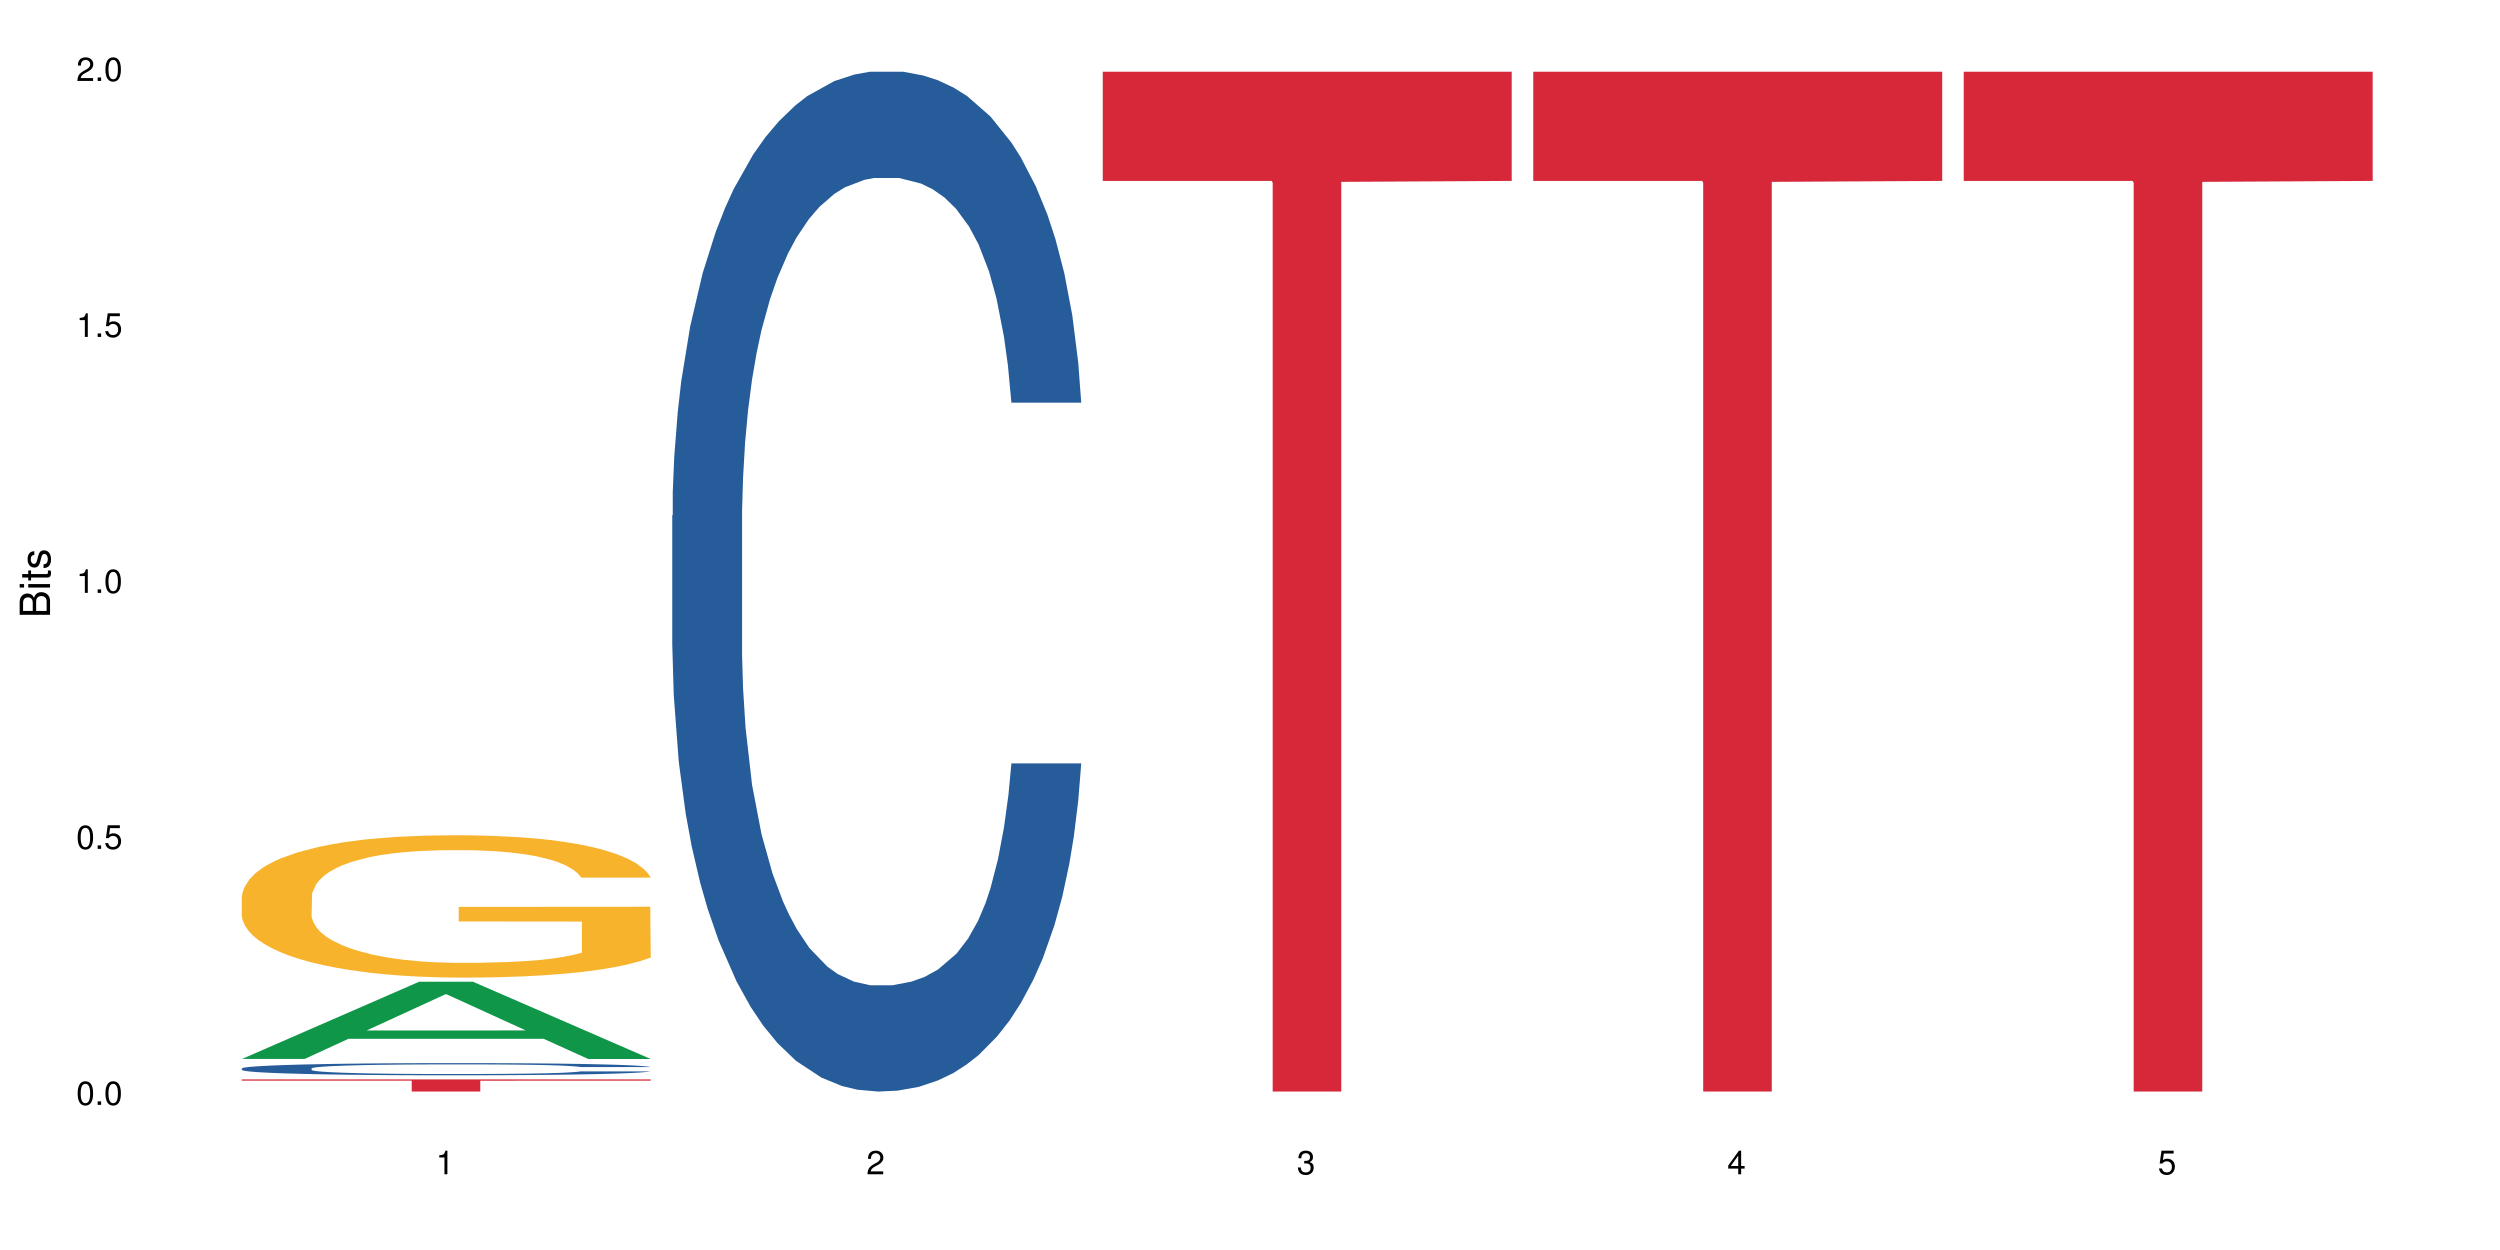 <?xml version="1.0" encoding="UTF-8"?>
<svg xmlns="http://www.w3.org/2000/svg" xmlns:xlink="http://www.w3.org/1999/xlink" width="720pt" height="360pt" viewBox="0 0 720 360" version="1.1">
<defs>
<g>
<symbol overflow="visible" id="glyph0-0">
<path style="stroke:none;" d=""/>
</symbol>
<symbol overflow="visible" id="glyph0-1">
<path style="stroke:none;" d="M 2.641 -6.797 C 2 -6.797 1.422 -6.531 1.078 -6.047 C 0.641 -5.453 0.406 -4.547 0.406 -3.297 C 0.406 -1 1.188 0.219 2.641 0.219 C 4.078 0.219 4.859 -1 4.859 -3.234 C 4.859 -4.562 4.656 -5.438 4.203 -6.047 C 3.844 -6.531 3.281 -6.797 2.641 -6.797 Z M 2.641 -6.047 C 3.547 -6.047 4 -5.125 4 -3.312 C 4 -1.375 3.562 -0.484 2.625 -0.484 C 1.734 -0.484 1.281 -1.422 1.281 -3.281 C 1.281 -5.141 1.734 -6.047 2.641 -6.047 Z M 2.641 -6.047 "/>
</symbol>
<symbol overflow="visible" id="glyph0-2">
<path style="stroke:none;" d="M 1.828 -1 L 0.828 -1 L 0.828 0 L 1.828 0 Z M 1.828 -1 "/>
</symbol>
<symbol overflow="visible" id="glyph0-3">
<path style="stroke:none;" d="M 4.562 -6.797 L 1.062 -6.797 L 0.547 -3.094 L 1.328 -3.094 C 1.719 -3.562 2.047 -3.734 2.578 -3.734 C 3.484 -3.734 4.062 -3.109 4.062 -2.094 C 4.062 -1.125 3.484 -0.531 2.578 -0.531 C 1.828 -0.531 1.375 -0.906 1.188 -1.672 L 0.328 -1.672 C 0.453 -1.109 0.547 -0.844 0.75 -0.594 C 1.125 -0.078 1.828 0.219 2.594 0.219 C 3.969 0.219 4.922 -0.781 4.922 -2.219 C 4.922 -3.562 4.031 -4.484 2.719 -4.484 C 2.25 -4.484 1.859 -4.359 1.469 -4.062 L 1.734 -5.969 L 4.562 -5.969 Z M 4.562 -6.797 "/>
</symbol>
<symbol overflow="visible" id="glyph0-4">
<path style="stroke:none;" d="M 2.484 -4.844 L 2.484 0 L 3.328 0 L 3.328 -6.797 L 2.766 -6.797 C 2.469 -5.75 2.281 -5.609 0.984 -5.453 L 0.984 -4.844 Z M 2.484 -4.844 "/>
</symbol>
<symbol overflow="visible" id="glyph0-5">
<path style="stroke:none;" d="M 4.859 -0.828 L 1.281 -0.828 C 1.359 -1.391 1.672 -1.75 2.5 -2.234 L 3.469 -2.75 C 4.406 -3.266 4.906 -3.969 4.906 -4.812 C 4.906 -5.375 4.672 -5.906 4.266 -6.266 C 3.859 -6.625 3.375 -6.797 2.719 -6.797 C 1.859 -6.797 1.219 -6.5 0.844 -5.922 C 0.609 -5.562 0.5 -5.125 0.484 -4.438 L 1.328 -4.438 C 1.359 -4.906 1.406 -5.188 1.531 -5.406 C 1.75 -5.812 2.188 -6.062 2.703 -6.062 C 3.469 -6.062 4.031 -5.516 4.031 -4.781 C 4.031 -4.25 3.719 -3.797 3.125 -3.438 L 2.234 -2.938 C 0.812 -2.141 0.406 -1.5 0.328 0 L 4.859 0 Z M 4.859 -0.828 "/>
</symbol>
<symbol overflow="visible" id="glyph0-6">
<path style="stroke:none;" d="M 2.125 -3.125 L 2.578 -3.125 C 3.516 -3.125 3.984 -2.703 3.984 -1.891 C 3.984 -1.031 3.469 -0.531 2.578 -0.531 C 1.656 -0.531 1.203 -0.984 1.156 -1.969 L 0.312 -1.969 C 0.344 -1.422 0.438 -1.078 0.609 -0.766 C 0.953 -0.109 1.625 0.219 2.547 0.219 C 3.953 0.219 4.859 -0.609 4.859 -1.906 C 4.859 -2.766 4.516 -3.25 3.703 -3.516 C 4.344 -3.766 4.656 -4.25 4.656 -4.938 C 4.656 -6.109 3.875 -6.797 2.578 -6.797 C 1.203 -6.797 0.484 -6.047 0.453 -4.609 L 1.297 -4.609 C 1.312 -5.016 1.344 -5.25 1.453 -5.453 C 1.641 -5.828 2.062 -6.062 2.594 -6.062 C 3.344 -6.062 3.797 -5.625 3.797 -4.906 C 3.797 -4.422 3.609 -4.141 3.25 -3.984 C 3.016 -3.891 2.719 -3.844 2.125 -3.844 Z M 2.125 -3.125 "/>
</symbol>
<symbol overflow="visible" id="glyph0-7">
<path style="stroke:none;" d="M 3.141 -1.625 L 3.141 0 L 3.984 0 L 3.984 -1.625 L 4.984 -1.625 L 4.984 -2.391 L 3.984 -2.391 L 3.984 -6.797 L 3.359 -6.797 L 0.266 -2.516 L 0.266 -1.625 Z M 3.141 -2.391 L 1 -2.391 L 3.141 -5.359 Z M 3.141 -2.391 "/>
</symbol>
<symbol overflow="visible" id="glyph1-0">
<path style="stroke:none;" d=""/>
</symbol>
<symbol overflow="visible" id="glyph1-1">
<path style="stroke:none;" d="M 0 -0.953 L 0 -4.891 C 0 -5.719 -0.234 -6.344 -0.734 -6.797 C -1.188 -7.234 -1.812 -7.469 -2.5 -7.469 C -3.547 -7.469 -4.188 -7 -4.625 -5.875 C -4.984 -6.672 -5.641 -7.094 -6.531 -7.094 C -7.156 -7.094 -7.734 -6.859 -8.141 -6.391 C -8.562 -5.938 -8.75 -5.344 -8.75 -4.5 L -8.75 -0.953 Z M -4.984 -2.062 L -7.766 -2.062 L -7.766 -4.219 C -7.766 -4.844 -7.688 -5.203 -7.453 -5.5 C -7.219 -5.812 -6.859 -5.969 -6.375 -5.969 C -5.906 -5.969 -5.531 -5.812 -5.297 -5.5 C -5.062 -5.203 -4.984 -4.844 -4.984 -4.219 Z M -0.984 -2.062 L -4 -2.062 L -4 -4.781 C -4 -5.328 -3.859 -5.688 -3.578 -5.953 C -3.297 -6.219 -2.922 -6.359 -2.484 -6.359 C -2.062 -6.359 -1.688 -6.219 -1.406 -5.953 C -1.109 -5.688 -0.984 -5.328 -0.984 -4.781 Z M -0.984 -2.062 "/>
</symbol>
<symbol overflow="visible" id="glyph1-2">
<path style="stroke:none;" d="M -6.281 -1.797 L -6.281 -0.797 L 0 -0.797 L 0 -1.797 Z M -8.75 -1.797 L -8.75 -0.797 L -7.484 -0.797 L -7.484 -1.797 Z M -8.75 -1.797 "/>
</symbol>
<symbol overflow="visible" id="glyph1-3">
<path style="stroke:none;" d="M -6.281 -3.047 L -6.281 -2.016 L -8.016 -2.016 L -8.016 -1.016 L -6.281 -1.016 L -6.281 -0.172 L -5.469 -0.172 L -5.469 -1.016 L -0.719 -1.016 C -0.078 -1.016 0.281 -1.453 0.281 -2.234 C 0.281 -2.469 0.25 -2.719 0.188 -3.047 L -0.641 -3.047 C -0.609 -2.922 -0.594 -2.766 -0.594 -2.562 C -0.594 -2.141 -0.719 -2.016 -1.156 -2.016 L -5.469 -2.016 L -5.469 -3.047 Z M -6.281 -3.047 "/>
</symbol>
<symbol overflow="visible" id="glyph1-4">
<path style="stroke:none;" d="M -4.531 -5.25 C -5.766 -5.25 -6.469 -4.422 -6.469 -2.969 C -6.469 -1.516 -5.719 -0.562 -4.547 -0.562 C -3.562 -0.562 -3.094 -1.062 -2.734 -2.562 L -2.516 -3.484 C -2.344 -4.188 -2.094 -4.469 -1.625 -4.469 C -1.047 -4.469 -0.641 -3.875 -0.641 -3 C -0.641 -2.453 -0.797 -2 -1.062 -1.75 C -1.25 -1.594 -1.422 -1.531 -1.875 -1.469 L -1.875 -0.406 C -0.422 -0.453 0.281 -1.266 0.281 -2.922 C 0.281 -4.5 -0.5 -5.516 -1.719 -5.516 C -2.656 -5.516 -3.172 -4.984 -3.469 -3.734 L -3.703 -2.766 C -3.891 -1.953 -4.156 -1.609 -4.594 -1.609 C -5.172 -1.609 -5.547 -2.125 -5.547 -2.938 C -5.547 -3.75 -5.203 -4.172 -4.531 -4.203 Z M -4.531 -5.25 "/>
</symbol>
</g>
</defs>
<g id="surface3090">
<rect x="0" y="0" width="720" height="360" style="fill:rgb(100%,100%,100%);fill-opacity:1;stroke:none;"/>
<path style=" stroke:none;fill-rule:nonzero;fill:rgb(6.275%,58.824%,28.235%);fill-opacity:1;" d="M 69.629 304.973 L 69.754 304.953 L 120.719 282.738 L 136.195 282.738 L 187.41 304.996 L 169.418 304.996 L 156.582 299.184 L 100.332 299.184 L 87.75 304.973 L 69.629 304.973 L 105.746 296.781 L 151.422 296.762 L 128.645 286.375 L 128.395 286.352 L 128.145 286.414 L 105.617 296.762 L 105.746 296.781 Z M 69.629 304.973 "/>
<path style=" stroke:none;fill-rule:nonzero;fill:rgb(14.51%,36.078%,60%);fill-opacity:1;" d="M 69.629 307.703 L 69.773 307.699 L 69.773 307.621 L 70.203 307.5 L 71.211 307.344 L 72.215 307.238 L 74.801 307.051 L 78.391 306.867 L 82.125 306.727 L 84.855 306.645 L 87.297 306.578 L 92.898 306.461 L 96.488 306.398 L 100.367 306.344 L 105.109 306.289 L 108.555 306.258 L 116.312 306.207 L 122.059 306.184 L 126.508 306.176 L 136.133 306.176 L 141.879 306.188 L 146.043 306.203 L 150.641 306.23 L 154.52 306.258 L 161.27 306.328 L 167.301 306.418 L 170.031 306.469 L 174.34 306.57 L 177.645 306.664 L 179.941 306.75 L 182.527 306.867 L 184.824 307.012 L 186.551 307.176 L 187.41 307.312 L 167.301 307.312 L 166.297 307.184 L 165.148 307.086 L 162.992 306.953 L 160.84 306.859 L 157.824 306.77 L 155.094 306.707 L 151.359 306.645 L 148.055 306.609 L 144.609 306.578 L 141.305 306.559 L 134.984 306.539 L 127.66 306.539 L 124.93 306.547 L 119.328 306.574 L 116.312 306.594 L 112.004 306.641 L 108.984 306.68 L 105.395 306.746 L 102.953 306.801 L 99.938 306.883 L 97.781 306.957 L 95.34 307.062 L 93.902 307.145 L 92.609 307.234 L 91.461 307.34 L 90.602 307.449 L 90.027 307.57 L 89.738 307.684 L 89.738 308.184 L 90.027 308.297 L 90.742 308.434 L 92.609 308.629 L 95.34 308.797 L 98.5 308.934 L 101.516 309.027 L 103.242 309.074 L 105.539 309.125 L 109.129 309.188 L 114.301 309.254 L 117.316 309.277 L 121.914 309.305 L 126.652 309.316 L 132.973 309.316 L 138.574 309.305 L 142.309 309.289 L 146.188 309.262 L 151.504 309.207 L 154.805 309.156 L 157.68 309.098 L 159.832 309.035 L 161.27 308.984 L 163.426 308.883 L 165.148 308.777 L 166.441 308.664 L 167.301 308.555 L 187.41 308.555 L 186.551 308.684 L 185.258 308.809 L 183.965 308.902 L 181.953 309.012 L 179.656 309.113 L 176.352 309.223 L 173.621 309.297 L 170.031 309.379 L 166.727 309.438 L 163.137 309.492 L 157.824 309.559 L 154.375 309.59 L 150.641 309.617 L 146.188 309.645 L 140.586 309.668 L 134.555 309.68 L 128.953 309.684 L 122.918 309.676 L 118.465 309.664 L 112.578 309.637 L 105.25 309.578 L 99.938 309.516 L 95.77 309.457 L 92.18 309.391 L 88.16 309.305 L 82.988 309.164 L 79.828 309.055 L 77.672 308.965 L 75.23 308.84 L 73.508 308.727 L 71.496 308.547 L 70.059 308.32 L 69.629 308.145 Z M 69.629 307.703 "/>
<path style=" stroke:none;fill-rule:nonzero;fill:rgb(96.863%,70.196%,16.863%);fill-opacity:1;" d="M 69.629 258.113 L 69.773 258.074 L 69.773 257.324 L 70.348 255.641 L 71.785 253.32 L 73.652 251.41 L 75.66 249.91 L 76.953 249.125 L 79.109 248 L 80.977 247.176 L 85.715 245.492 L 91.75 243.918 L 95.055 243.246 L 98.789 242.609 L 104.102 241.895 L 106.543 241.633 L 114.012 241.035 L 122.488 240.66 L 131.824 240.547 L 136.133 240.586 L 142.023 240.734 L 150.066 241.148 L 154.664 241.523 L 158.254 241.895 L 161.988 242.383 L 166.586 243.133 L 170.895 244.031 L 174.34 244.93 L 177.789 246.055 L 180.66 247.25 L 183.102 248.562 L 185.258 250.137 L 186.551 251.445 L 187.41 252.758 L 167.445 252.758 L 166.297 251.445 L 165.004 250.434 L 162.852 249.199 L 160.695 248.301 L 158.539 247.59 L 154.52 246.613 L 151.07 246.016 L 146.762 245.492 L 142.598 245.156 L 137.855 244.93 L 134.984 244.855 L 127.371 244.855 L 120.477 245.117 L 116.453 245.418 L 113.582 245.715 L 109.559 246.277 L 107.117 246.727 L 105.684 247.027 L 101.375 248.188 L 98.5 249.238 L 96.922 249.949 L 94.91 251.07 L 93.473 252.082 L 91.895 253.582 L 91.031 254.703 L 89.883 257.25 L 89.738 263.992 L 90.168 265.414 L 91.031 266.949 L 92.18 268.301 L 93.902 269.723 L 95.629 270.809 L 98.645 272.27 L 101.23 273.242 L 103.242 273.879 L 107.117 274.891 L 108.699 275.227 L 112.434 275.902 L 116.312 276.426 L 121.051 276.875 L 124.641 277.102 L 130.387 277.289 L 137.715 277.289 L 146.332 277.062 L 151.789 276.762 L 155.523 276.465 L 157.965 276.203 L 160.984 275.789 L 163.137 275.414 L 165.148 275.004 L 167.59 274.367 L 167.59 265.414 L 132.113 265.379 L 132.113 261.184 L 187.27 261.145 L 187.41 275.789 L 184.395 276.801 L 180.66 277.773 L 177.07 278.523 L 173.336 279.16 L 168.02 279.871 L 163.711 280.32 L 157.105 280.844 L 151.07 281.184 L 144.75 281.406 L 139.148 281.52 L 132.543 281.559 L 126.652 281.48 L 120.332 281.258 L 115.305 280.957 L 110.711 280.582 L 106.113 280.098 L 100.367 279.309 L 96.633 278.672 L 92.754 277.887 L 88.875 276.949 L 85.43 275.938 L 83.133 275.152 L 80.832 274.254 L 78.391 273.129 L 76.094 271.855 L 74.371 270.695 L 72.789 269.387 L 71.641 268.148 L 70.492 266.465 L 69.918 265.117 L 69.629 263.953 Z M 69.629 258.113 "/>
<path style=" stroke:none;fill-rule:nonzero;fill:rgb(83.922%,15.686%,22.353%);fill-opacity:1;" d="M 69.629 310.863 L 187.41 310.863 L 187.41 311.238 L 138.324 311.242 L 138.324 314.371 L 118.574 314.371 L 118.574 311.246 L 118.289 311.238 L 69.629 311.238 Z M 69.629 310.863 "/>
<path style=" stroke:none;fill-rule:nonzero;fill:rgb(14.51%,36.078%,60%);fill-opacity:1;" d="M 193.609 148.457 L 193.754 148.188 L 193.754 141.742 L 194.184 131.543 L 195.191 118.656 L 196.195 109.797 L 198.781 93.957 L 202.371 78.652 L 206.105 66.84 L 208.836 59.859 L 211.277 54.492 L 216.879 44.559 L 220.473 39.457 L 224.348 34.891 L 229.09 30.328 L 232.535 27.645 L 240.293 23.348 L 246.039 21.469 L 250.492 20.664 L 260.113 20.664 L 265.859 21.738 L 270.027 23.078 L 274.621 25.227 L 278.5 27.645 L 285.25 33.551 L 291.285 41.066 L 294.012 45.363 L 298.32 53.684 L 301.625 61.738 L 303.926 68.719 L 306.508 78.652 L 308.809 90.734 L 310.531 104.426 L 311.395 115.969 L 291.285 115.969 L 290.277 105.23 L 289.129 96.91 L 286.977 85.902 L 284.82 78.117 L 281.805 70.332 L 279.074 65.23 L 275.34 60.129 L 272.035 56.906 L 268.59 54.492 L 265.285 52.879 L 258.965 51.27 L 251.641 51.27 L 248.91 51.805 L 243.309 53.953 L 240.293 55.832 L 235.984 59.59 L 232.969 63.082 L 229.375 68.449 L 226.934 73.016 L 223.918 79.996 L 221.762 86.172 L 219.32 95.031 L 217.887 101.742 L 216.594 109.258 L 215.445 118.117 L 214.582 127.516 L 214.008 137.449 L 213.719 147.113 L 213.719 188.727 L 214.008 198.391 L 214.727 209.668 L 216.594 226.043 L 219.32 240.273 L 222.48 251.547 L 225.5 259.602 L 227.223 263.359 L 229.52 267.656 L 233.109 273.027 L 238.281 278.395 L 241.297 280.543 L 245.895 282.691 L 250.633 283.766 L 256.953 283.766 L 262.555 282.691 L 266.289 281.348 L 270.168 279.199 L 275.484 274.637 L 278.789 270.34 L 281.66 265.242 L 283.816 260.141 L 285.25 255.844 L 287.406 247.52 L 289.129 238.395 L 290.422 228.996 L 291.285 219.867 L 311.395 219.867 L 310.531 230.609 L 309.238 241.078 L 307.945 248.863 L 305.934 258.262 L 303.637 266.582 L 300.332 275.98 L 297.605 282.152 L 294.012 288.867 L 290.711 293.969 L 287.117 298.531 L 281.805 303.898 L 278.355 306.586 L 274.621 309 L 270.168 311.148 L 264.566 313.027 L 258.535 314.102 L 252.934 314.371 L 246.898 313.832 L 242.445 312.762 L 236.559 310.344 L 229.234 305.512 L 223.918 300.41 L 219.754 295.309 L 216.16 289.941 L 212.141 282.691 L 206.969 270.879 L 203.809 261.75 L 201.656 254.234 L 199.211 243.762 L 197.488 234.367 L 195.477 219.332 L 194.043 200.27 L 193.609 185.504 Z M 193.609 148.457 "/>
<path style=" stroke:none;fill-rule:nonzero;fill:rgb(83.922%,15.686%,22.353%);fill-opacity:1;" d="M 317.594 20.664 L 435.375 20.664 L 435.375 52.102 L 386.285 52.379 L 386.285 314.371 L 366.535 314.371 L 366.535 52.652 L 366.25 52.102 L 317.594 52.102 Z M 317.594 20.664 "/>
<path style=" stroke:none;fill-rule:nonzero;fill:rgb(83.922%,15.686%,22.353%);fill-opacity:1;" d="M 441.574 20.664 L 559.355 20.664 L 559.355 52.102 L 510.27 52.379 L 510.27 314.371 L 490.52 314.371 L 490.52 52.652 L 490.23 52.102 L 441.574 52.102 Z M 441.574 20.664 "/>
<path style=" stroke:none;fill-rule:nonzero;fill:rgb(83.922%,15.686%,22.353%);fill-opacity:1;" d="M 565.555 20.664 L 683.336 20.664 L 683.336 52.102 L 634.25 52.379 L 634.25 314.371 L 614.5 314.371 L 614.5 52.652 L 614.215 52.102 L 565.555 52.102 Z M 565.555 20.664 "/>
<g style="fill:rgb(0%,0%,0%);fill-opacity:1;">
  <use xlink:href="#glyph0-1" x="21.957" y="318.198"/>
  <use xlink:href="#glyph0-2" x="27.291" y="318.198"/>
  <use xlink:href="#glyph0-1" x="29.958" y="318.198"/>
</g>
<g style="fill:rgb(0%,0%,0%);fill-opacity:1;">
  <use xlink:href="#glyph0-1" x="21.957" y="244.476"/>
  <use xlink:href="#glyph0-2" x="27.291" y="244.476"/>
  <use xlink:href="#glyph0-3" x="29.958" y="244.476"/>
</g>
<g style="fill:rgb(0%,0%,0%);fill-opacity:1;">
  <use xlink:href="#glyph0-4" x="21.957" y="170.753"/>
  <use xlink:href="#glyph0-2" x="27.291" y="170.753"/>
  <use xlink:href="#glyph0-1" x="29.958" y="170.753"/>
</g>
<g style="fill:rgb(0%,0%,0%);fill-opacity:1;">
  <use xlink:href="#glyph0-4" x="21.957" y="97.034"/>
  <use xlink:href="#glyph0-2" x="27.291" y="97.034"/>
  <use xlink:href="#glyph0-3" x="29.958" y="97.034"/>
</g>
<g style="fill:rgb(0%,0%,0%);fill-opacity:1;">
  <use xlink:href="#glyph0-5" x="21.957" y="23.312"/>
  <use xlink:href="#glyph0-2" x="27.291" y="23.312"/>
  <use xlink:href="#glyph0-1" x="29.958" y="23.312"/>
</g>
<g style="fill:rgb(0%,0%,0%);fill-opacity:1;">
  <use xlink:href="#glyph0-4" x="125.52" y="338.19"/>
</g>
<g style="fill:rgb(0%,0%,0%);fill-opacity:1;">
  <use xlink:href="#glyph0-5" x="249.5" y="338.19"/>
</g>
<g style="fill:rgb(0%,0%,0%);fill-opacity:1;">
  <use xlink:href="#glyph0-6" x="373.484" y="338.19"/>
</g>
<g style="fill:rgb(0%,0%,0%);fill-opacity:1;">
  <use xlink:href="#glyph0-7" x="497.465" y="338.19"/>
</g>
<g style="fill:rgb(0%,0%,0%);fill-opacity:1;">
  <use xlink:href="#glyph0-3" x="621.445" y="338.19"/>
</g>
<g style="fill:rgb(0%,0%,0%);fill-opacity:1;">
  <use xlink:href="#glyph1-1" x="14.412" y="178.016"/>
  <use xlink:href="#glyph1-2" x="14.412" y="170.012"/>
  <use xlink:href="#glyph1-3" x="14.412" y="167.348"/>
  <use xlink:href="#glyph1-4" x="14.412" y="164.012"/>
</g>
</g>
</svg>
